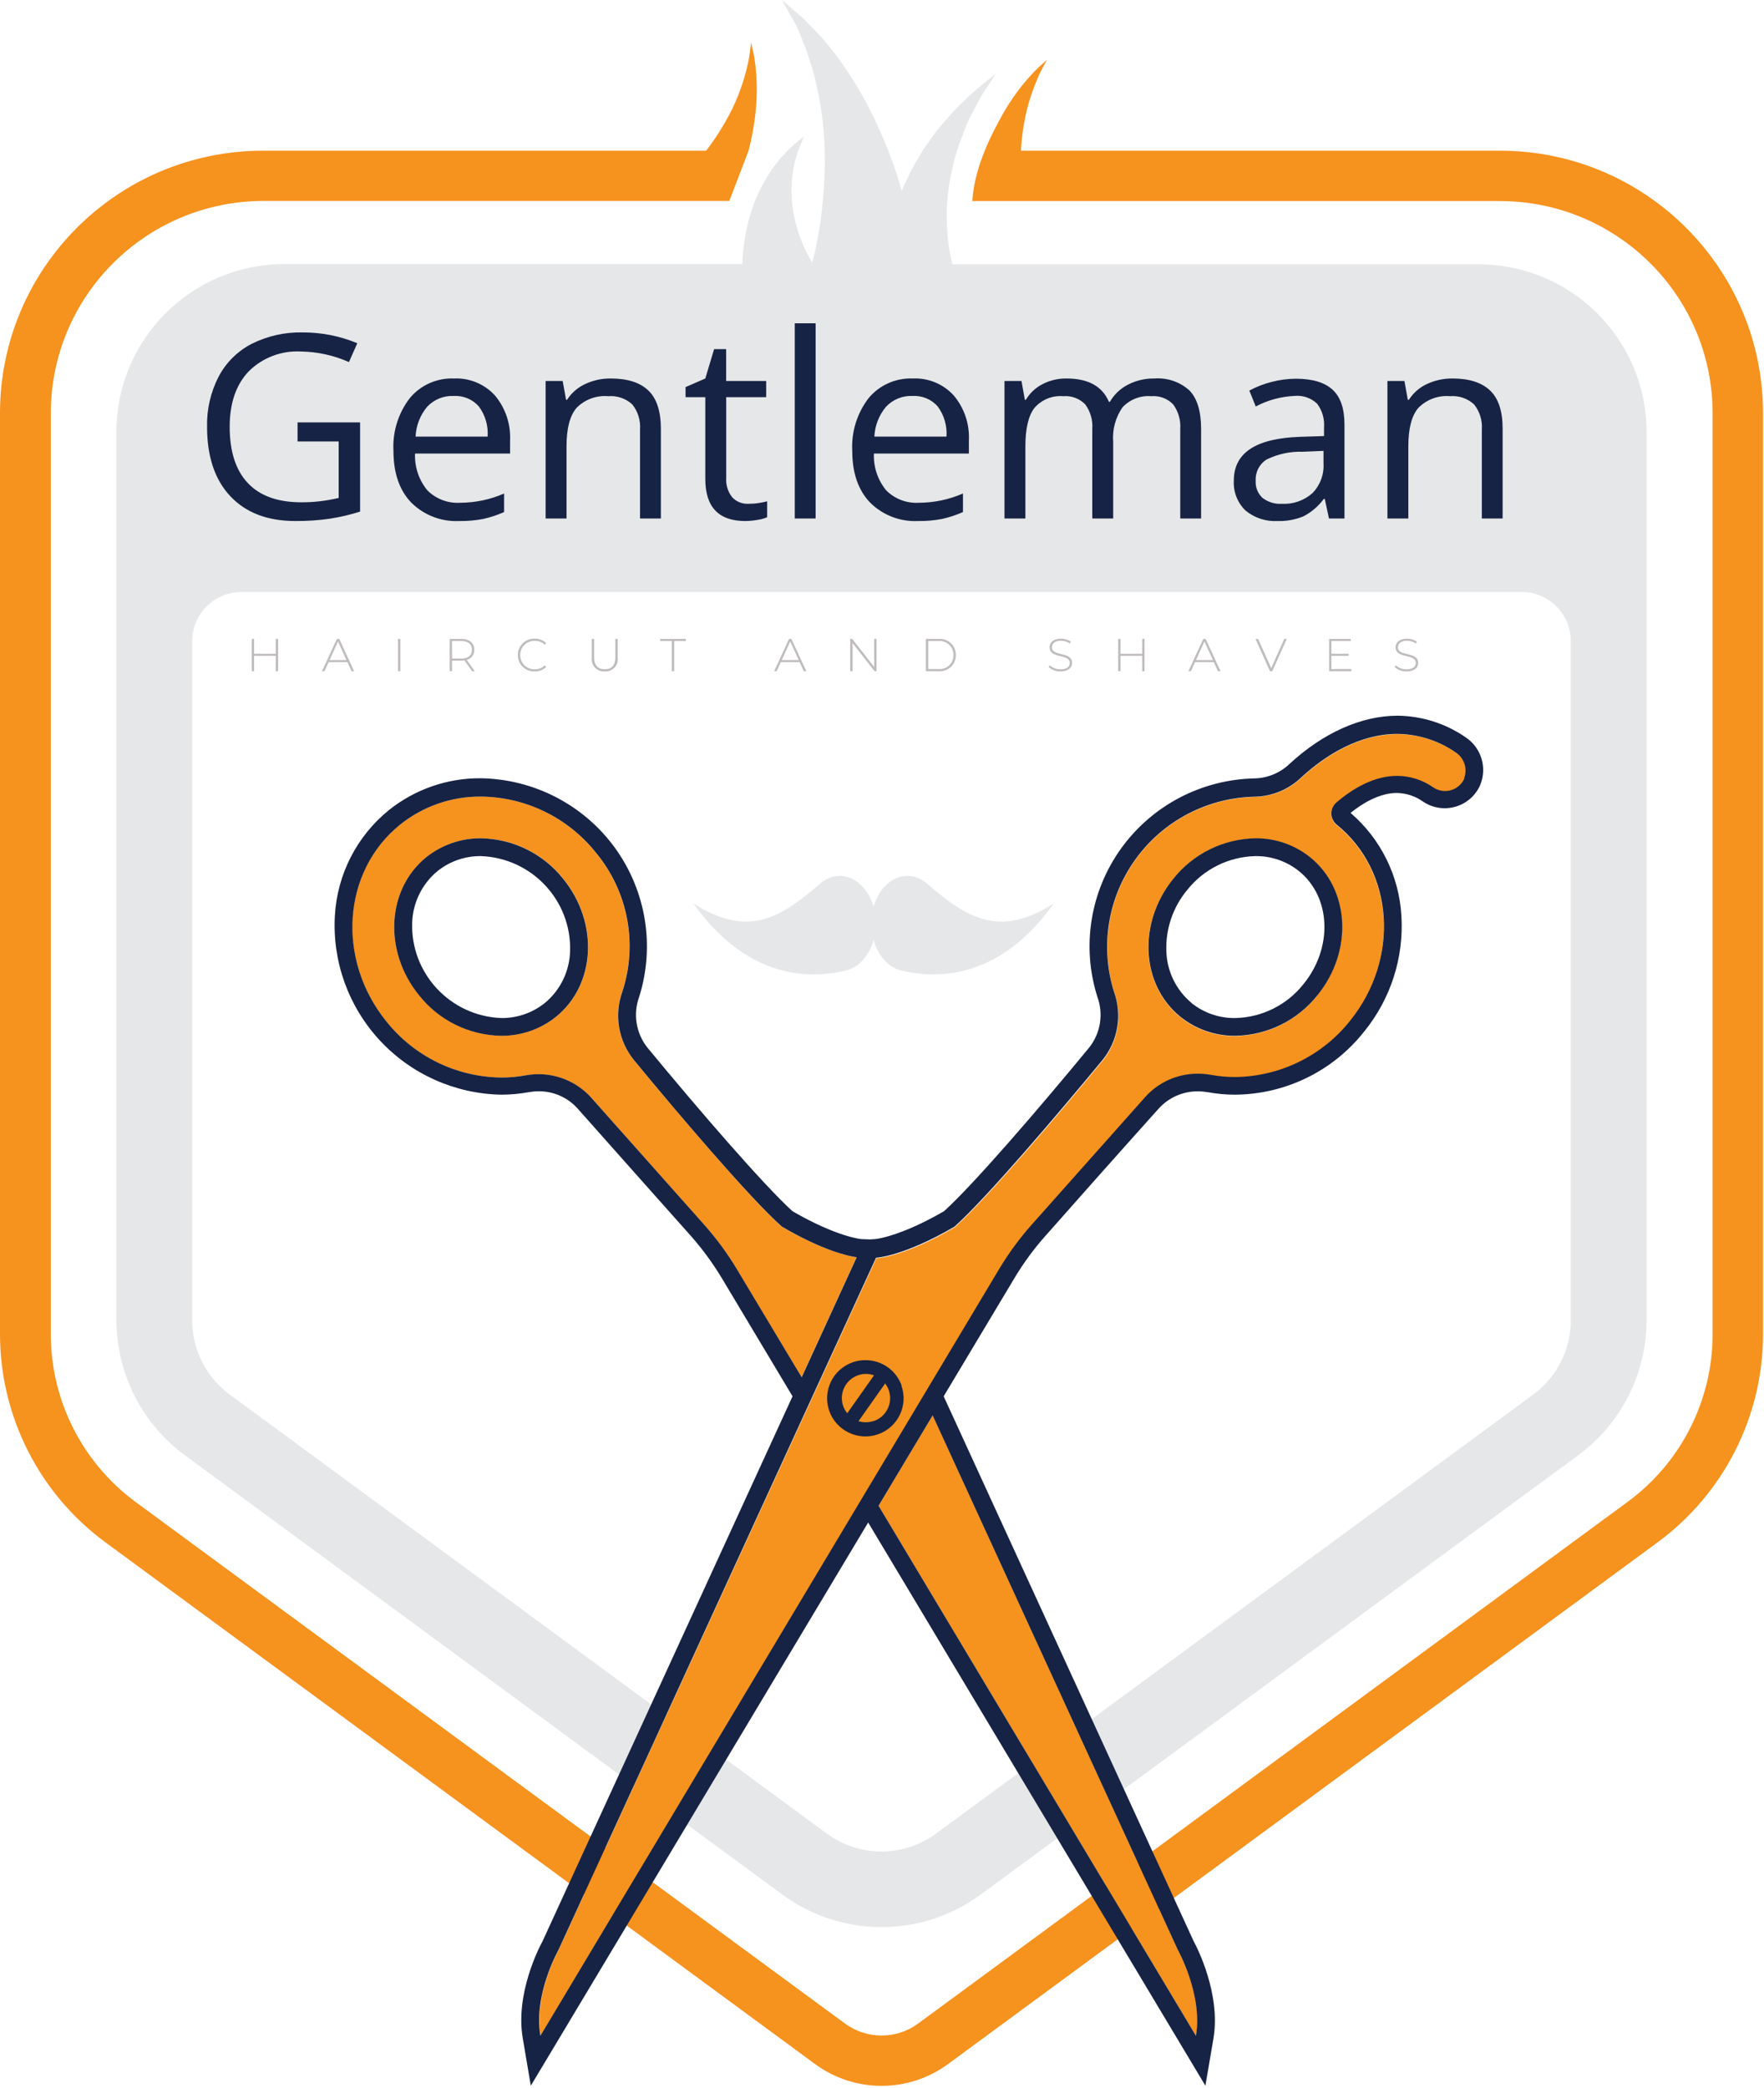 <?xml version="1.0" encoding="UTF-8"?>
<svg xmlns="http://www.w3.org/2000/svg" xmlns:xlink="http://www.w3.org/1999/xlink" width="120pt" height="142pt" viewBox="0 0 120 142" version="1.1">
<g id="surface1">
<path style=" stroke:none;fill-rule:nonzero;fill:rgb(75.294%,73.725%,74.118%);fill-opacity:1;" d="M 18.758 43.445 L 18.758 44.457 L 17.285 44.457 L 17.285 43.445 L 17.125 43.445 L 17.125 45.641 L 17.285 45.641 L 17.285 44.598 L 18.758 44.598 L 18.758 45.641 L 18.918 45.641 L 18.918 43.445 Z M 23.914 45.641 L 24.09 45.641 L 23.078 43.445 L 22.918 43.445 L 21.902 45.641 L 22.074 45.641 L 22.355 45.023 L 23.633 45.023 Z M 22.418 44.891 L 22.996 43.621 L 23.57 44.891 Z M 27.074 45.641 L 27.234 45.641 L 27.234 43.445 L 27.074 43.445 Z M 32.301 45.641 L 31.75 44.875 C 32.066 44.797 32.281 44.508 32.266 44.188 C 32.266 43.723 31.934 43.445 31.379 43.445 L 30.59 43.445 L 30.59 45.641 L 30.75 45.641 L 30.75 44.926 L 31.379 44.926 C 31.449 44.926 31.523 44.918 31.594 44.91 L 32.117 45.641 Z M 30.75 44.781 L 30.75 43.59 L 31.379 43.59 C 31.852 43.59 32.102 43.809 32.102 44.188 C 32.102 44.566 31.852 44.781 31.379 44.781 Z M 36.371 45.656 C 36.664 45.668 36.949 45.555 37.156 45.352 L 37.055 45.246 C 36.875 45.422 36.629 45.52 36.379 45.512 C 36.117 45.52 35.863 45.418 35.676 45.238 C 35.492 45.055 35.387 44.805 35.391 44.543 C 35.387 44.285 35.492 44.031 35.68 43.852 C 35.863 43.668 36.117 43.57 36.379 43.578 C 36.633 43.57 36.875 43.664 37.055 43.84 L 37.156 43.734 C 36.949 43.531 36.668 43.418 36.375 43.43 C 36.07 43.418 35.777 43.531 35.562 43.742 C 35.344 43.953 35.223 44.242 35.23 44.543 C 35.223 44.844 35.344 45.137 35.559 45.344 C 35.777 45.555 36.07 45.668 36.371 45.656 Z M 41.137 45.656 C 41.387 45.676 41.633 45.578 41.805 45.395 C 41.977 45.211 42.055 44.961 42.02 44.711 L 42.02 43.445 L 41.859 43.445 L 41.859 44.703 C 41.859 45.254 41.598 45.512 41.141 45.512 C 40.684 45.512 40.418 45.254 40.418 44.703 L 40.418 43.445 L 40.254 43.445 L 40.254 44.711 C 40.219 44.957 40.297 45.211 40.469 45.395 C 40.641 45.578 40.887 45.676 41.137 45.656 Z M 45.703 45.641 L 45.863 45.641 L 45.863 43.59 L 46.656 43.59 L 46.656 43.445 L 44.91 43.445 L 44.91 43.59 L 45.703 43.59 Z M 54.68 45.641 L 54.852 45.641 L 53.836 43.445 L 53.676 43.445 L 52.664 45.641 L 52.836 45.641 L 53.117 45.023 L 54.395 45.023 Z M 53.18 44.891 L 53.758 43.621 L 54.336 44.891 Z M 59.469 43.445 L 59.469 45.352 L 57.973 43.445 L 57.836 43.445 L 57.836 45.641 L 58 45.641 L 58 43.734 L 59.496 45.641 L 59.629 45.641 L 59.629 43.445 Z M 62.984 45.641 L 63.855 45.641 C 64.16 45.664 64.461 45.559 64.684 45.352 C 64.906 45.141 65.027 44.848 65.023 44.543 C 65.027 44.238 64.906 43.945 64.684 43.738 C 64.461 43.531 64.16 43.422 63.855 43.445 L 62.984 43.445 Z M 63.145 45.496 L 63.145 43.59 L 63.84 43.59 C 64.105 43.566 64.371 43.656 64.566 43.84 C 64.762 44.02 64.871 44.277 64.863 44.543 C 64.871 44.809 64.762 45.066 64.566 45.25 C 64.371 45.43 64.105 45.52 63.84 45.496 Z M 72.141 45.656 C 72.688 45.656 72.934 45.387 72.934 45.078 C 72.934 44.281 71.559 44.668 71.559 44.012 C 71.559 43.77 71.75 43.57 72.18 43.57 C 72.395 43.574 72.605 43.637 72.785 43.758 L 72.844 43.629 C 72.648 43.496 72.414 43.43 72.18 43.43 C 71.641 43.43 71.398 43.703 71.398 44.012 C 71.398 44.824 72.773 44.426 72.773 45.086 C 72.773 45.324 72.578 45.516 72.137 45.516 C 71.871 45.52 71.609 45.422 71.41 45.238 L 71.34 45.359 C 71.559 45.559 71.844 45.668 72.141 45.656 Z M 77.699 43.445 L 77.699 44.457 L 76.227 44.457 L 76.227 43.445 L 76.066 43.445 L 76.066 45.641 L 76.227 45.641 L 76.227 44.598 L 77.699 44.598 L 77.699 45.641 L 77.859 45.641 L 77.859 43.445 Z M 82.855 45.641 L 83.031 45.641 L 82.016 43.445 L 81.855 43.445 L 80.844 45.641 L 81.016 45.641 L 81.297 45.023 L 82.574 45.023 Z M 81.359 44.891 L 81.934 43.621 L 82.516 44.891 Z M 87.367 43.445 L 86.477 45.434 L 85.586 43.445 L 85.41 43.445 L 86.391 45.641 L 86.551 45.641 L 87.535 43.445 Z M 90.57 45.496 L 90.57 44.598 L 91.746 44.598 L 91.746 44.457 L 90.57 44.457 L 90.57 43.59 L 91.887 43.59 L 91.887 43.445 L 90.414 43.445 L 90.414 45.641 L 91.93 45.641 L 91.93 45.496 Z M 95.68 45.656 C 96.227 45.656 96.473 45.387 96.473 45.078 C 96.473 44.281 95.098 44.668 95.098 44.012 C 95.098 43.77 95.289 43.57 95.719 43.57 C 95.934 43.574 96.145 43.637 96.324 43.758 L 96.383 43.629 C 96.188 43.496 95.953 43.43 95.719 43.43 C 95.18 43.43 94.938 43.703 94.938 44.012 C 94.938 44.824 96.312 44.426 96.312 45.086 C 96.312 45.324 96.117 45.516 95.68 45.516 C 95.41 45.52 95.148 45.422 94.949 45.238 L 94.879 45.359 C 95.098 45.559 95.383 45.668 95.68 45.656 Z M 95.68 45.656 "/>
<path style=" stroke:none;fill-rule:nonzero;fill:rgb(90.196%,90.588%,90.98%);fill-opacity:1;" d="M 100.586 17.973 L 64.793 17.973 C 64.77 17.875 64.742 17.801 64.719 17.699 C 64.352 16 64.305 14.25 64.574 12.535 C 64.648 12.043 64.773 11.551 64.867 11.09 C 64.961 10.629 65.152 10.145 65.289 9.699 L 65.785 8.414 C 65.949 8 66.172 7.641 66.34 7.293 C 66.633 6.727 66.965 6.176 67.328 5.652 L 67.723 5.031 L 67.152 5.488 C 66.637 5.887 66.141 6.316 65.672 6.773 C 65.383 7.062 65.039 7.359 64.738 7.719 L 63.75 8.852 L 62.805 10.176 C 62.527 10.668 62.219 11.137 61.953 11.656 C 61.75 12.094 61.523 12.527 61.34 12.98 C 61.242 12.645 61.156 12.32 61.043 11.969 C 60.633 10.699 60.137 9.461 59.559 8.254 C 59.008 7.059 58.359 5.906 57.621 4.812 C 57.297 4.305 56.945 3.82 56.562 3.359 C 56.242 2.941 55.898 2.539 55.531 2.16 L 54.602 1.211 L 53.828 0.551 L 53.191 0 L 53.617 0.762 C 53.75 0.996 53.914 1.289 54.109 1.621 C 54.301 2 54.465 2.391 54.605 2.789 C 54.797 3.242 54.965 3.707 55.098 4.18 C 55.281 4.695 55.426 5.223 55.535 5.758 C 55.801 6.891 55.973 8.043 56.051 9.203 C 56.129 10.352 56.129 11.5 56.051 12.648 C 55.996 13.637 55.891 14.621 55.73 15.598 C 55.594 16.449 55.445 17.145 55.32 17.602 C 55.312 17.691 55.289 17.777 55.254 17.859 C 55.188 17.75 55.125 17.645 55.055 17.52 C 54.52 16.547 54.152 15.496 53.965 14.41 C 53.855 13.801 53.816 13.184 53.852 12.566 C 53.855 12.273 53.887 11.98 53.941 11.691 C 53.973 11.426 54.027 11.164 54.102 10.906 C 54.199 10.504 54.332 10.109 54.504 9.734 C 54.617 9.449 54.684 9.285 54.684 9.285 L 54.309 9.59 C 53.965 9.859 53.645 10.16 53.352 10.488 C 53.137 10.699 52.941 10.93 52.77 11.176 C 52.555 11.445 52.363 11.727 52.191 12.023 C 51.785 12.676 51.453 13.367 51.203 14.094 C 50.777 15.34 50.539 16.641 50.496 17.957 L 19.34 17.957 C 13.031 17.965 7.922 23.066 7.922 29.355 L 7.922 89.793 C 7.93 93.406 9.652 96.805 12.57 98.953 L 53.191 128.809 C 57.215 131.789 62.719 131.789 66.742 128.809 L 107.367 98.953 C 110.281 96.805 112.004 93.41 112.012 89.797 L 112.012 29.355 C 112.004 23.07 106.891 17.98 100.586 17.973 Z M 104.309 94.824 L 63.68 124.68 C 61.473 126.309 58.449 126.309 56.242 124.68 L 15.621 94.824 C 14.02 93.645 13.074 91.777 13.074 89.793 L 13.074 43.598 C 13.074 42.711 13.426 41.859 14.055 41.234 C 14.684 40.605 15.539 40.254 16.426 40.254 L 103.5 40.254 C 104.391 40.25 105.246 40.602 105.875 41.23 C 106.504 41.859 106.859 42.711 106.855 43.598 L 106.855 89.793 C 106.855 91.777 105.91 93.645 104.309 94.824 Z M 104.309 94.824 "/>
<path style=" stroke:none;fill-rule:nonzero;fill:rgb(8.627%,13.725%,26.667%);fill-opacity:1;" d="M 20.242 28.723 L 24.496 28.723 L 24.496 34.789 C 23.836 35 23.16 35.156 22.473 35.266 C 21.688 35.383 20.891 35.434 20.094 35.43 C 18.199 35.43 16.727 34.867 15.668 33.742 C 14.613 32.621 14.086 31.047 14.086 29.023 C 14.059 27.84 14.328 26.668 14.871 25.613 C 15.375 24.656 16.16 23.875 17.125 23.379 C 18.195 22.844 19.379 22.578 20.574 22.605 C 21.855 22.598 23.125 22.848 24.305 23.34 L 23.738 24.621 C 22.711 24.164 21.602 23.922 20.48 23.902 C 19.148 23.828 17.852 24.32 16.91 25.262 C 16.055 26.164 15.625 27.418 15.625 29.023 C 15.625 30.707 16.039 31.984 16.863 32.852 C 17.688 33.723 18.898 34.156 20.496 34.156 C 21.352 34.16 22.207 34.059 23.039 33.859 L 23.039 30.02 L 20.242 30.02 Z M 31.246 35.43 C 30.023 35.492 28.832 35.031 27.965 34.164 C 27.164 33.324 26.766 32.156 26.766 30.66 C 26.695 29.367 27.09 28.094 27.883 27.066 C 28.617 26.184 29.727 25.691 30.883 25.738 C 31.938 25.688 32.961 26.113 33.672 26.895 C 34.383 27.746 34.75 28.832 34.699 29.941 L 34.699 30.84 L 28.234 30.84 C 28.195 31.746 28.492 32.637 29.07 33.34 C 29.656 33.93 30.469 34.238 31.301 34.188 C 32.328 34.184 33.348 33.973 34.293 33.559 L 34.293 34.82 C 33.836 35.023 33.359 35.18 32.871 35.289 C 32.336 35.391 31.793 35.438 31.246 35.43 Z M 30.859 26.926 C 30.184 26.895 29.527 27.164 29.062 27.656 C 28.582 28.227 28.305 28.941 28.27 29.688 L 33.172 29.688 C 33.223 28.953 33.012 28.227 32.574 27.637 C 32.145 27.148 31.512 26.887 30.859 26.926 Z M 43.539 35.258 L 43.539 29.211 C 43.586 28.598 43.398 27.984 43.016 27.504 C 42.574 27.094 41.98 26.891 41.379 26.941 C 40.578 26.871 39.789 27.16 39.223 27.734 C 38.766 28.262 38.539 29.137 38.539 30.352 L 38.539 35.258 L 37.117 35.258 L 37.117 25.906 L 38.277 25.906 L 38.508 27.188 L 38.574 27.188 C 38.871 26.723 39.297 26.352 39.801 26.117 C 40.348 25.859 40.945 25.73 41.551 25.738 C 42.684 25.738 43.531 26.008 44.102 26.551 C 44.672 27.094 44.957 27.965 44.957 29.16 L 44.957 35.258 Z M 50.906 34.258 C 51.148 34.258 51.391 34.242 51.633 34.203 C 51.82 34.176 52.008 34.137 52.188 34.09 L 52.188 35.172 C 51.973 35.266 51.742 35.324 51.508 35.355 C 51.242 35.402 50.973 35.426 50.699 35.43 C 48.887 35.43 47.98 34.477 47.98 32.57 L 47.98 27.008 L 46.637 27.008 L 46.637 26.324 L 47.98 25.738 L 48.578 23.742 L 49.398 23.742 L 49.398 25.906 L 52.121 25.906 L 52.121 27.008 L 49.402 27.008 L 49.402 32.512 C 49.371 32.977 49.516 33.441 49.805 33.809 C 50.086 34.113 50.488 34.277 50.906 34.258 Z M 55.484 35.258 L 54.066 35.258 L 54.066 21.984 L 55.484 21.984 Z M 62.461 35.43 C 61.238 35.492 60.043 35.031 59.18 34.164 C 58.379 33.324 57.977 32.156 57.977 30.66 C 57.906 29.367 58.305 28.094 59.094 27.066 C 59.832 26.184 60.941 25.691 62.094 25.738 C 63.152 25.688 64.176 26.113 64.883 26.895 C 65.598 27.746 65.965 28.832 65.91 29.941 L 65.91 30.84 L 59.449 30.84 C 59.41 31.746 59.707 32.637 60.281 33.34 C 60.867 33.93 61.68 34.238 62.512 34.188 C 63.543 34.184 64.562 33.969 65.508 33.559 L 65.508 34.82 C 65.051 35.023 64.57 35.18 64.082 35.289 C 63.547 35.391 63.004 35.438 62.461 35.43 Z M 62.074 26.926 C 61.395 26.895 60.738 27.164 60.273 27.66 C 59.793 28.23 59.516 28.945 59.48 29.688 L 64.387 29.688 C 64.438 28.957 64.227 28.23 63.789 27.637 C 63.359 27.148 62.727 26.887 62.074 26.926 Z M 80.289 35.258 L 80.289 29.176 C 80.332 28.578 80.164 27.984 79.809 27.5 C 79.422 27.098 78.875 26.895 78.32 26.941 C 77.586 26.879 76.863 27.16 76.359 27.699 C 75.887 28.383 75.66 29.207 75.727 30.035 L 75.727 35.258 L 74.305 35.258 L 74.305 29.176 C 74.352 28.578 74.18 27.984 73.828 27.5 C 73.438 27.098 72.887 26.895 72.328 26.941 C 71.586 26.879 70.859 27.176 70.371 27.738 C 69.961 28.27 69.754 29.141 69.754 30.352 L 69.754 35.258 L 68.332 35.258 L 68.332 25.906 L 69.488 25.906 L 69.719 27.188 L 69.785 27.188 C 70.055 26.73 70.449 26.363 70.922 26.121 C 71.426 25.859 71.988 25.73 72.559 25.738 C 74.027 25.738 74.984 26.266 75.438 27.324 L 75.504 27.324 C 75.789 26.828 76.211 26.426 76.719 26.164 C 77.277 25.871 77.902 25.727 78.531 25.738 C 79.406 25.672 80.266 25.965 80.914 26.551 C 81.441 27.094 81.707 27.965 81.707 29.16 L 81.707 35.258 Z M 90.406 35.258 L 90.121 33.926 L 90.055 33.926 C 89.688 34.426 89.207 34.836 88.656 35.117 C 88.102 35.34 87.508 35.449 86.914 35.43 C 86.121 35.477 85.34 35.219 84.727 34.715 C 84.176 34.18 83.887 33.434 83.934 32.672 C 83.934 30.785 85.449 29.797 88.48 29.703 L 90.07 29.652 L 90.07 29.074 C 90.117 28.492 89.949 27.914 89.598 27.449 C 89.188 27.062 88.637 26.871 88.078 26.922 C 87.148 26.961 86.242 27.207 85.426 27.641 L 84.988 26.559 C 85.469 26.301 85.98 26.102 86.508 25.969 C 87.047 25.828 87.605 25.754 88.164 25.754 C 89.281 25.754 90.109 26.004 90.648 26.496 C 91.191 26.992 91.461 27.785 91.461 28.879 L 91.461 35.258 Z M 87.195 34.258 C 87.961 34.301 88.707 34.043 89.281 33.535 C 89.809 32.992 90.082 32.258 90.035 31.504 L 90.035 30.66 L 88.617 30.719 C 87.77 30.691 86.934 30.871 86.172 31.242 C 85.672 31.551 85.387 32.105 85.422 32.691 C 85.391 33.129 85.562 33.559 85.887 33.859 C 86.262 34.145 86.727 34.289 87.195 34.258 Z M 100.805 35.258 L 100.805 29.211 C 100.852 28.598 100.664 27.984 100.281 27.504 C 99.84 27.094 99.246 26.891 98.648 26.941 C 97.844 26.871 97.055 27.16 96.488 27.734 C 96.031 28.262 95.805 29.137 95.805 30.352 L 95.805 35.258 L 94.383 35.258 L 94.383 25.906 L 95.539 25.906 L 95.77 27.188 L 95.84 27.188 C 96.137 26.723 96.559 26.352 97.062 26.117 C 97.609 25.859 98.211 25.73 98.816 25.738 C 99.945 25.738 100.797 26.012 101.367 26.555 C 101.938 27.098 102.223 27.965 102.219 29.16 L 102.219 35.258 Z M 100.805 35.258 "/>
<path style=" stroke:none;fill-rule:nonzero;fill:rgb(96.471%,57.255%,11.765%);fill-opacity:1;" d="M 102.035 10.246 L 69.453 10.246 C 69.477 9.75 69.527 9.254 69.602 8.766 C 69.766 7.641 70.07 6.543 70.516 5.496 C 70.656 5.141 70.82 4.797 71.008 4.461 L 71.219 4.074 L 70.891 4.367 C 70.59 4.629 70.309 4.91 70.047 5.207 C 69.227 6.121 68.527 7.137 67.961 8.227 C 67.602 8.895 66.281 11.262 66.145 13.672 L 102 13.672 C 109.996 13.66 116.492 20.109 116.504 28.078 L 116.504 90.746 C 116.496 95.23 114.359 99.449 110.742 102.113 L 62.473 137.59 C 60.988 138.691 58.953 138.691 57.465 137.59 L 9.195 102.113 C 5.59 99.441 3.461 95.227 3.457 90.75 L 3.457 28.078 C 3.469 20.121 9.938 13.676 17.918 13.664 L 49.613 13.664 L 50.922 10.246 C 51.102 9.555 51.242 8.852 51.336 8.145 C 51.508 6.93 51.527 5.695 51.391 4.477 C 51.348 4.086 51.281 3.695 51.188 3.312 C 51.125 3.039 51.09 2.879 51.09 2.879 C 51.082 3.027 51.066 3.172 51.039 3.316 C 51.004 3.699 50.938 4.082 50.848 4.453 C 50.594 5.562 50.203 6.641 49.688 7.652 C 49.215 8.562 48.664 9.434 48.039 10.246 L 17.926 10.246 C 8.035 10.238 0.012 18.223 0 28.078 L 0 90.746 C 0.012 96.32 2.664 101.555 7.156 104.867 L 55.43 140.344 C 58.125 142.336 61.812 142.336 64.508 140.344 L 112.777 104.867 C 117.27 101.555 119.926 96.32 119.934 90.746 L 119.934 28.078 C 119.922 18.23 111.914 10.254 102.035 10.246 Z M 102.035 10.246 "/>
<path style=" stroke:none;fill-rule:nonzero;fill:rgb(90.196%,90.588%,90.98%);fill-opacity:1;" d="M 63.074 60.094 C 65.863 62.5 68.012 63.766 71.684 61.438 C 68.844 65.441 65.191 66.914 61.316 65.996 C 59.574 65.582 58.707 62.973 59.672 61.023 C 60.398 59.535 61.934 59.105 63.074 60.094 Z M 63.074 60.094 "/>
<path style=" stroke:none;fill-rule:nonzero;fill:rgb(90.196%,90.588%,90.98%);fill-opacity:1;" d="M 55.785 60.094 C 52.996 62.5 50.848 63.766 47.176 61.438 C 50.012 65.441 53.664 66.914 57.539 65.996 C 59.281 65.582 60.152 62.973 59.18 61.023 C 58.438 59.535 56.91 59.105 55.785 60.094 Z M 55.785 60.094 "/>
<path style=" stroke:none;fill-rule:nonzero;fill:rgb(96.471%,57.255%,11.765%);fill-opacity:1;" d="M 40.188 74.605 L 47.887 83.27 C 48.727 84.215 49.477 85.234 50.125 86.32 L 54.523 93.656 L 58.266 85.5 C 57.676 85.41 55.953 85.035 53.176 83.414 C 50.965 81.445 45.93 75.5 43.102 72.066 C 42.051 70.762 41.758 69.008 42.328 67.438 C 43.395 64.184 42.711 60.609 40.52 57.973 C 38.625 55.598 35.754 54.199 32.707 54.168 C 30.707 54.156 28.762 54.836 27.203 56.09 C 23.254 59.258 22.871 65.262 26.289 69.473 C 28.188 71.848 31.051 73.242 34.094 73.277 C 34.645 73.277 35.195 73.227 35.734 73.129 C 37.371 72.824 39.051 73.383 40.176 74.605 Z M 34.098 70.43 C 31.914 70.395 29.863 69.383 28.508 67.676 C 26.074 64.684 26.297 60.473 29.004 58.293 C 30.059 57.449 31.375 56.992 32.73 57.004 C 34.914 57.039 36.965 58.051 38.32 59.758 C 40.754 62.758 40.531 66.961 37.824 69.148 C 36.766 69.988 35.449 70.441 34.098 70.43 Z M 34.098 70.43 "/>
<path style=" stroke:none;fill-rule:nonzero;fill:rgb(96.471%,57.255%,11.765%);fill-opacity:1;" d="M 63.445 96.25 L 59.766 102.391 L 81.355 138.438 C 81.848 135.633 80.121 132.582 80.121 132.582 Z M 63.445 96.25 "/>
<path style=" stroke:none;fill-rule:nonzero;fill:rgb(8.627%,13.725%,26.667%);fill-opacity:1;" d="M 38.312 59.762 C 36.957 58.055 34.906 57.043 32.723 57.004 C 31.371 56.992 30.051 57.449 28.996 58.293 C 26.297 60.473 26.074 64.691 28.504 67.676 C 29.855 69.387 31.906 70.398 34.09 70.434 C 35.445 70.445 36.762 69.992 37.816 69.148 C 40.523 66.965 40.746 62.758 38.312 59.762 Z M 34.098 69.227 C 30.633 69.094 27.926 66.195 28.039 62.742 C 28.082 61.383 28.711 60.102 29.762 59.234 C 30.602 58.562 31.648 58.203 32.723 58.215 C 36.188 58.348 38.895 61.242 38.781 64.695 C 38.738 66.059 38.113 67.34 37.059 68.207 C 36.219 68.879 35.172 69.238 34.098 69.227 Z M 34.098 69.227 "/>
<path style=" stroke:none;fill-rule:nonzero;fill:rgb(96.471%,57.255%,11.765%);fill-opacity:1;" d="M 99.027 51.172 C 97.867 50.371 96.492 49.934 95.078 49.922 C 92.547 49.922 90.223 51.328 88.547 52.871 C 87.695 53.695 86.562 54.164 85.379 54.191 C 82.148 54.254 79.141 55.832 77.254 58.445 C 75.371 61.059 74.832 64.406 75.801 67.477 C 76.367 69.047 76.074 70.801 75.031 72.105 C 72.199 75.551 67.16 81.488 64.949 83.453 C 61.496 85.488 59.613 85.566 59.613 85.566 L 38.012 132.578 C 38.012 132.578 36.293 135.629 36.773 138.434 L 67.992 86.316 C 68.641 85.234 69.391 84.215 70.227 83.273 L 77.926 74.625 C 78.836 73.609 80.137 73.035 81.504 73.047 C 81.809 73.043 82.113 73.07 82.41 73.125 C 82.945 73.223 83.488 73.273 84.027 73.273 C 87.066 73.234 89.93 71.84 91.82 69.469 C 95.242 65.258 94.832 59.254 90.906 56.086 C 90.691 55.898 90.57 55.629 90.57 55.348 C 90.57 55.062 90.691 54.793 90.906 54.605 C 91.988 53.684 93.449 52.793 95.039 52.793 C 95.922 52.797 96.785 53.07 97.508 53.578 C 97.742 53.734 98.02 53.82 98.305 53.82 C 98.875 53.82 99.387 53.488 99.613 52.969 C 99.879 52.309 99.633 51.551 99.027 51.172 Z M 89.609 67.699 C 88.254 69.406 86.203 70.418 84.02 70.453 C 82.668 70.465 81.352 70.012 80.297 69.168 C 77.594 66.984 77.375 62.773 79.805 59.781 C 81.156 58.074 83.207 57.062 85.391 57.023 C 86.746 57.012 88.062 57.469 89.117 58.316 C 91.82 60.473 92.039 64.688 89.609 67.676 Z M 89.609 67.699 "/>
<path style=" stroke:none;fill-rule:nonzero;fill:rgb(8.627%,13.725%,26.667%);fill-opacity:1;" d="M 99.719 50.148 C 98.355 49.199 96.738 48.688 95.078 48.668 C 92.609 48.668 90.012 49.832 87.723 51.945 C 87.09 52.551 86.254 52.902 85.379 52.93 C 81.762 52.996 78.391 54.754 76.277 57.68 C 74.164 60.605 73.562 64.352 74.652 67.789 C 75.078 68.957 74.867 70.262 74.094 71.234 C 70.609 75.465 66.195 80.582 64.219 82.363 C 61.184 84.117 59.547 84.258 59.531 84.258 L 59.18 84.281 L 58.582 84.258 C 58.582 84.258 56.941 84.117 53.91 82.363 C 51.938 80.57 47.535 75.473 44.039 71.234 C 43.266 70.258 43.055 68.957 43.48 67.789 C 44.566 64.344 43.957 60.594 41.84 57.664 C 39.719 54.738 36.336 52.98 32.715 52.922 C 30.43 52.902 28.211 53.676 26.434 55.105 C 24.262 56.875 22.938 59.473 22.781 62.266 C 22.602 65.391 23.707 68.453 25.84 70.75 C 27.973 73.047 30.953 74.379 34.094 74.438 C 34.715 74.438 35.34 74.383 35.953 74.27 C 36.18 74.23 36.41 74.207 36.641 74.207 C 37.645 74.199 38.605 74.621 39.281 75.367 C 42.016 78.449 45.242 82.074 46.988 84.031 C 47.777 84.922 48.48 85.883 49.094 86.898 L 53.914 94.949 L 36.91 132 C 36.668 132.441 35.047 135.578 35.562 138.598 L 36.109 141.828 L 37.797 139.016 L 59.059 103.531 L 80.316 139.016 L 82 141.828 L 82.551 138.598 C 83.047 135.578 81.441 132.441 81.199 132 L 64.195 94.949 L 69.02 86.895 C 69.629 85.879 70.332 84.922 71.121 84.035 C 72.855 82.07 76.059 78.461 78.82 75.387 C 79.5 74.633 80.473 74.203 81.488 74.211 C 81.723 74.211 81.957 74.234 82.184 74.273 C 82.789 74.383 83.402 74.438 84.016 74.438 C 87.43 74.414 90.645 72.852 92.766 70.188 C 94.594 67.965 95.512 65.133 95.332 62.266 C 95.176 59.566 93.93 57.043 91.875 55.277 C 92.684 54.621 93.852 53.922 95.012 53.922 C 95.652 53.93 96.277 54.133 96.801 54.504 C 97.449 54.945 98.258 55.074 99.012 54.855 C 99.762 54.641 100.379 54.102 100.691 53.387 C 101.18 52.211 100.773 50.859 99.719 50.148 Z M 99.613 52.938 C 99.387 53.453 98.875 53.789 98.305 53.789 C 98.023 53.789 97.742 53.703 97.508 53.547 C 96.785 53.039 95.922 52.762 95.039 52.758 C 93.449 52.758 91.988 53.648 90.906 54.574 C 90.695 54.762 90.57 55.031 90.57 55.312 C 90.57 55.598 90.695 55.867 90.906 56.055 C 94.855 59.223 95.242 65.223 91.82 69.438 C 89.926 71.809 87.059 73.207 84.016 73.238 C 83.473 73.238 82.93 73.191 82.398 73.094 C 82.098 73.039 81.793 73.012 81.488 73.012 C 80.125 73.004 78.82 73.578 77.91 74.594 L 70.215 83.242 C 69.375 84.184 68.625 85.203 67.977 86.281 L 36.762 138.434 C 36.27 135.629 38 132.578 38 132.578 L 59.594 85.527 C 59.594 85.527 61.449 85.449 64.93 83.414 C 67.141 81.445 72.176 75.5 75.012 72.066 C 76.059 70.762 76.348 69.008 75.781 67.438 C 74.82 64.367 75.363 61.031 77.25 58.422 C 79.133 55.816 82.137 54.242 85.359 54.176 C 86.543 54.152 87.676 53.68 88.527 52.859 C 90.207 51.309 92.527 49.906 95.059 49.906 C 96.473 49.922 97.848 50.355 99.008 51.156 C 99.605 51.535 99.852 52.281 99.594 52.938 Z M 81.355 138.434 L 59.766 102.391 L 63.445 96.25 L 80.117 132.578 C 80.117 132.578 81.832 135.629 81.355 138.434 Z M 34.098 73.273 C 31.055 73.238 28.188 71.84 26.293 69.469 C 22.871 65.258 23.281 59.254 27.207 56.086 C 28.766 54.832 30.715 54.152 32.719 54.168 C 35.766 54.199 38.633 55.598 40.531 57.973 C 42.723 60.609 43.402 64.18 42.336 67.434 C 41.766 69.008 42.062 70.762 43.109 72.066 C 45.941 75.508 50.977 81.449 53.188 83.41 C 55.961 85.035 57.684 85.41 58.277 85.496 L 54.535 93.656 L 50.137 86.32 C 49.488 85.234 48.734 84.215 47.895 83.27 L 40.188 74.605 C 39.062 73.379 37.383 72.82 35.746 73.125 C 35.203 73.227 34.648 73.273 34.098 73.273 Z M 34.098 73.273 "/>
<path style=" stroke:none;fill-rule:nonzero;fill:rgb(8.627%,13.725%,26.667%);fill-opacity:1;" d="M 85.402 57.004 C 83.219 57.043 81.168 58.055 79.812 59.762 C 77.387 62.758 77.602 66.965 80.309 69.148 C 81.363 69.992 82.68 70.445 84.031 70.434 C 86.215 70.398 88.266 69.387 89.621 67.676 C 92.055 64.688 91.832 60.473 89.125 58.293 C 88.07 57.449 86.754 56.992 85.402 57.004 Z M 81.066 68.207 C 80.016 67.34 79.387 66.059 79.344 64.695 C 79.285 63.18 79.785 61.695 80.758 60.523 C 81.883 59.102 83.586 58.258 85.402 58.215 C 86.48 58.203 87.527 58.562 88.363 59.234 C 90.547 60.996 90.688 64.441 88.676 66.914 C 87.551 68.34 85.848 69.188 84.031 69.227 C 82.949 69.242 81.902 68.883 81.059 68.211 Z M 81.066 68.207 "/>
<path style=" stroke:none;fill-rule:nonzero;fill:rgb(8.627%,13.725%,26.667%);fill-opacity:1;" d="M 61.336 94.223 C 60.969 93.18 59.977 92.484 58.867 92.492 C 58.574 92.488 58.281 92.539 58.004 92.637 C 56.648 93.113 55.938 94.594 56.414 95.945 C 56.891 97.297 58.379 98.004 59.734 97.531 C 61.086 97.055 61.801 95.574 61.32 94.223 Z M 59.855 93.73 Z M 58.371 93.52 C 58.547 93.457 58.73 93.422 58.918 93.426 C 59.102 93.426 59.285 93.461 59.457 93.523 L 57.637 96.102 C 57.516 95.953 57.422 95.789 57.359 95.609 C 57.066 94.77 57.496 93.848 58.332 93.531 Z M 57.961 96.41 Z M 59.445 96.621 C 59.27 96.684 59.082 96.715 58.895 96.715 C 58.73 96.715 58.562 96.691 58.402 96.641 L 60.215 94.074 C 60.316 94.211 60.398 94.363 60.457 94.523 C 60.605 94.938 60.582 95.398 60.387 95.797 C 60.195 96.191 59.848 96.496 59.43 96.637 Z M 59.445 96.621 "/>
</g>
</svg>
